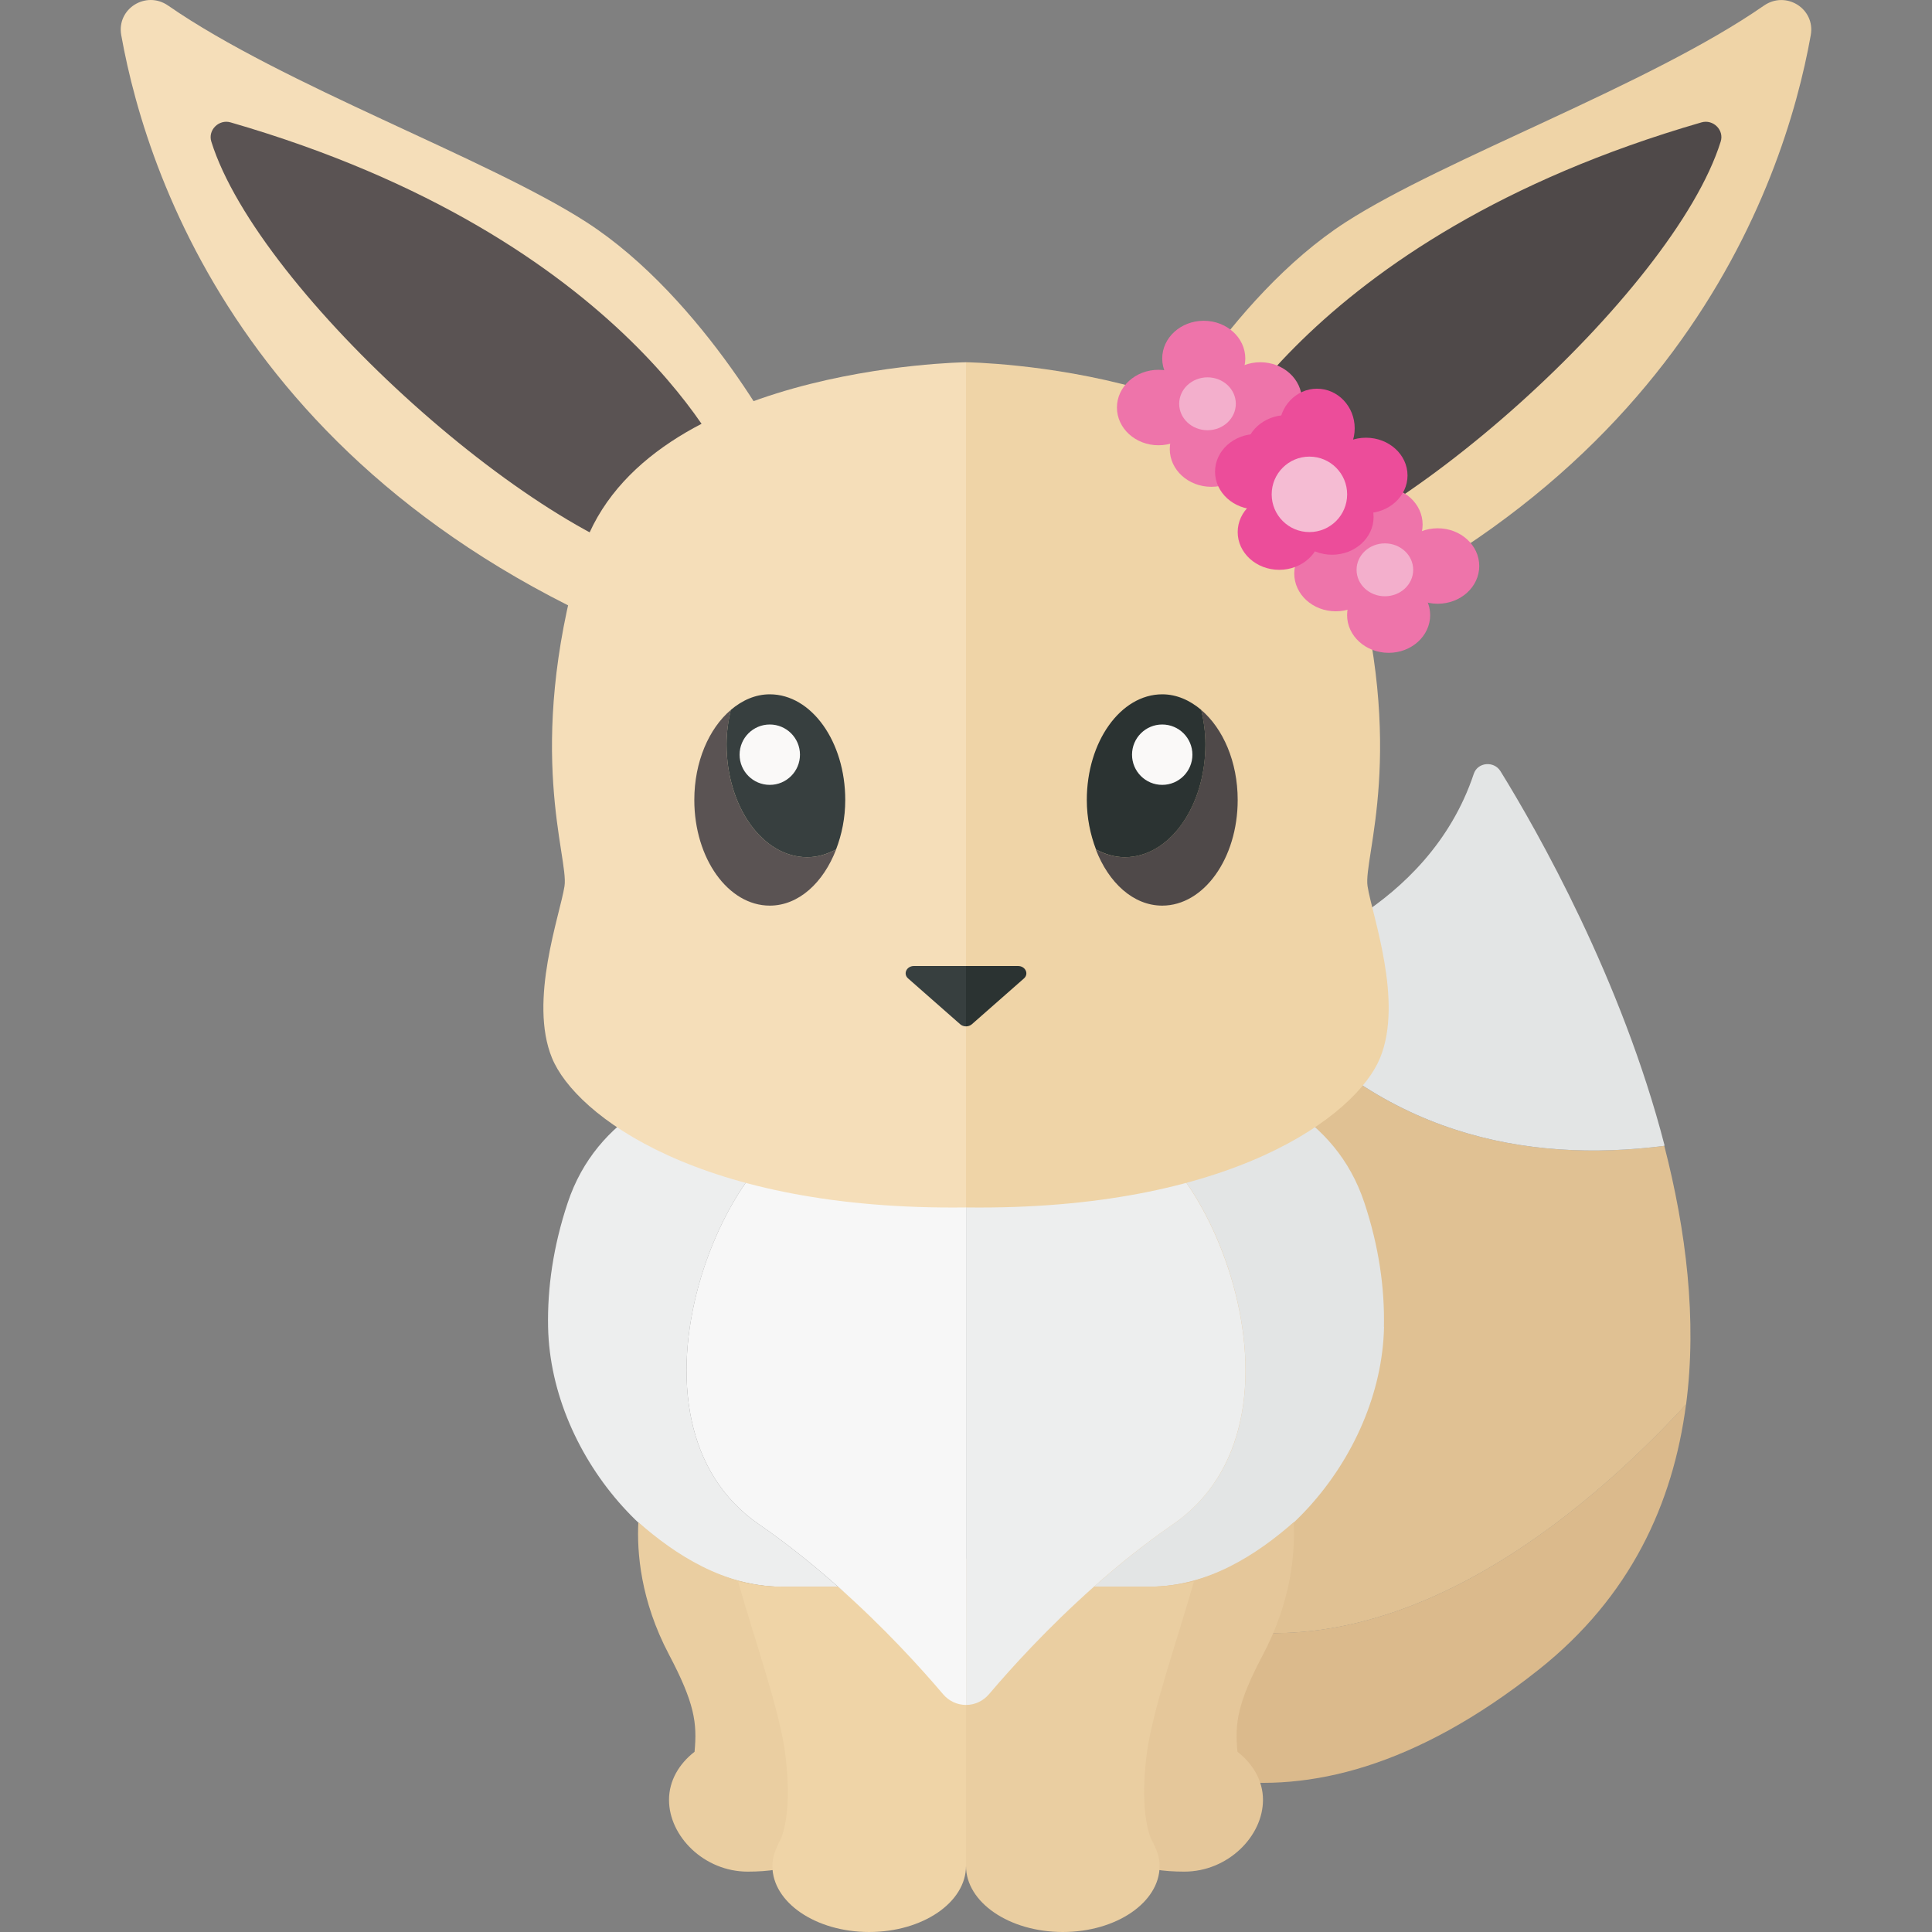 <?xml version="1.0" encoding="utf-8"?>
<!-- Generator: Adobe Illustrator 13.0.0, SVG Export Plug-In . SVG Version: 6.00 Build 14948)  -->
<!DOCTYPE svg PUBLIC "-//W3C//DTD SVG 1.1//EN" "http://www.w3.org/Graphics/SVG/1.1/DTD/svg11.dtd">
<svg version="1.1" id="Layer_1" xmlns="http://www.w3.org/2000/svg" xmlns:xlink="http://www.w3.org/1999/xlink" x="0px" y="0px"
	 width="32px" height="32px" viewBox="0 0 32 32" enable-background="new 0 0 32 32" xml:space="preserve">
<rect x="0" y="0" width="32" height="32" fill="#808080" stroke="none"/>
<g>
	<path fill="#DBBA8C" d="M25.484,27.656c1.522-1.207,2.228-2.754,2.442-4.395c-1.684,1.823-4.831,4.502-8.196,3.613
		c-1.688-0.445-2.477,0.045-2.797,0.875C18.445,29.243,21.38,30.911,25.484,27.656z"/>
	<g>
		<path fill="#E0C193" d="M20.87,16.443l-0.026,0.051l-5.078,9.787c0,0,0.402,0.712,1.169,1.469c0.32-0.831,1.108-1.322,2.797-0.875
			c3.363,0.889,6.512-1.79,8.195-3.613c0.184-1.408,0-2.883-0.361-4.283C25.281,19.271,22.805,18.8,20.87,16.443z"/>
		<path fill="#E3E5E5" d="M27.566,18.979c0.002-0.004,0.002-0.004,0.004-0.009c-0.711-2.75-2.1-5.198-2.717-6.196
			c-0.108-0.175-0.379-0.151-0.443,0.044c-0.762,2.286-3.212,2.994-3.212,2.994l-0.327,0.631
			C22.805,18.8,25.281,19.271,27.566,18.979z"/>
	</g>
</g>
<g>
	<path fill="#E3E5E5" d="M22.92,21.982c0.001,0,0.002-0.002,0.002-0.002c0.014-0.644-0.083-1.336-0.324-2.06
		c-0.24-0.724-0.695-1.22-1.24-1.573c-0.394,0.377-1.004,0.762-1.846,1.055c0.754,0.957,1.344,2.688,1.033,4.127
		c-0.146,0.679-0.494,1.289-1.119,1.72c-0.472,0.325-0.908,0.679-1.306,1.031c0.274,0,0.575,0,0.922,0
		c1.926,0,3.836-2.107,3.882-4.302C22.922,21.98,22.921,21.982,22.92,21.982z"/>
	<path fill="#E5C79A" d="M18.119,26.281c0.275,0,0.576,0,0.922,0c0.962,0,1.779-0.535,2.386-1.068
		c0.025,0.489-0.032,1.293-0.508,2.193c-0.424,0.804-0.468,1.131-0.423,1.609c0.257,0.199,0.423,0.479,0.423,0.797
		c0,0.604-0.583,1.188-1.302,1.188c-0.688,0-1.235-0.17-1.284-0.736L16,30.5v-3.969C16,26.531,16.835,27.419,18.119,26.281z"/>
	<path fill="#EACEA1" d="M18.119,26.281c0.275,0,0.576,0,0.922,0c0.255,0,0.499-0.032,0.734-0.086
		c-0.285,1.004-0.701,2.166-0.787,2.898c-0.094,0.797,0.01,1.2,0.08,1.372c0.023,0.035,0.037,0.072,0.056,0.109l0,0
		c0.049,0.104,0.083,0.215,0.083,0.332c0,0.604-0.719,1.094-1.604,1.094C16.718,32,16,31.51,16,30.906v-3.375
		C16,27.531,16.835,27.419,18.119,26.281z"/>
</g>
<g>
	<path fill="#EDEEEE" d="M12.575,25.25c-0.625-0.43-0.972-1.041-1.119-1.72c-0.311-1.438,0.28-3.169,1.033-4.126
		c-0.842-0.295-1.452-0.678-1.846-1.057c-0.546,0.354-0.999,0.851-1.24,1.574c-0.241,0.723-0.338,1.416-0.325,2.059
		c0.045,2.194,1.956,4.302,3.882,4.302c0.346,0,0.647,0,0.922,0C13.484,25.93,13.047,25.575,12.575,25.25z"/>
	<path fill="#EACEA1" d="M13.881,26.281c-0.275,0-0.576,0-0.922,0c-0.962,0-1.78-0.535-2.386-1.068
		c-0.025,0.489,0.033,1.293,0.508,2.193c0.424,0.804,0.468,1.131,0.423,1.609c-0.257,0.199-0.423,0.479-0.423,0.797
		c0,0.604,0.583,1.188,1.302,1.188c0.687,0,1.235-0.17,1.284-0.736L16,30.5v-3.969C16,26.531,15.165,27.419,13.881,26.281z"/>
	<path fill="#EFD4A7" d="M13.881,26.281c-0.275,0-0.576,0-0.922,0c-0.255,0-0.499-0.032-0.734-0.086
		c0.285,1.004,0.701,2.166,0.787,2.898c0.094,0.797-0.01,1.2-0.081,1.372c-0.023,0.035-0.037,0.072-0.055,0.109l0,0
		c-0.049,0.104-0.083,0.215-0.083,0.332c0,0.604,0.718,1.094,1.603,1.094C15.282,32,16,31.51,16,30.906v-3.375
		C16,27.531,15.165,27.419,13.881,26.281z"/>
</g>
<g>
	<path fill="#F7F7F7" d="M14.928,19.868c-0.966-0.067-1.778-0.233-2.439-0.464c-0.754,0.957-1.344,2.688-1.033,4.126
		c0.147,0.679,0.494,1.29,1.119,1.72c0.472,0.325,0.909,0.68,1.306,1.031c0.767,0.68,1.374,1.35,1.738,1.779
		c0.1,0.119,0.241,0.179,0.381,0.179v-8.333C15.617,19.911,15.261,19.896,14.928,19.868z"/>
	<path fill="#EDEEEE" d="M18.119,26.281c0.396-0.352,0.834-0.706,1.306-1.031c0.625-0.43,0.972-1.041,1.119-1.72
		c0.312-1.438-0.28-3.169-1.032-4.126c-0.66,0.23-1.474,0.396-2.439,0.464c-0.334,0.028-0.69,0.044-1.072,0.038v8.333
		c0.14,0,0.28-0.06,0.381-0.179C16.745,27.632,17.352,26.961,18.119,26.281z"/>
</g>
<path fill="#EFD4A7" d="M19.96,11.108c7.733-2.55,9.588-8.041,10.032-10.526c0.078-0.438-0.41-0.743-0.776-0.489
	c-1.901,1.319-5.282,2.528-6.924,3.585c-1.96,1.262-3.328,3.859-3.328,3.968L19.96,11.108z"/>
<path fill="#4F4949" d="M20.609,9.431c2.388-0.357,7.111-4.588,7.891-7.086c0.061-0.192-0.126-0.374-0.318-0.318
	c-6.642,1.92-8.26,5.776-8.26,5.776L20.609,9.431z"/>
<path fill="#EFD4A7" d="M16,19.999V6c0,0,5.482,0.068,6.395,3.254s0.183,4.949,0.256,5.423c0.072,0.475,0.597,1.898,0.207,2.847
	C22.468,18.473,20.396,20.055,16,19.999z"/>
<path fill="#F5DEB9" d="M12.04,11.108C4.306,8.557,2.453,3.067,2.008,0.581C1.93,0.143,2.419-0.161,2.784,0.092
	C4.687,1.411,8.067,2.62,9.709,3.677c1.96,1.262,3.328,3.859,3.328,3.968L12.04,11.108z"/>
<path fill="#5A5353" d="M12.078,7.803c0,0-1.618-3.855-8.259-5.776C3.627,1.971,3.44,2.153,3.5,2.345
	c0.78,2.498,5.503,6.729,7.891,7.086L12.078,7.803z"/>
<path fill="#F5DEB9" d="M16,19.999V6c0,0-5.483,0.068-6.395,3.254c-0.911,3.186-0.182,4.949-0.255,5.423
	c-0.073,0.474-0.597,1.898-0.207,2.847C9.532,18.473,11.603,20.055,16,19.999z"/>
<g>
	<path fill="#4F4949" d="M19.896,11.759c0.041,0.18,0.069,0.369,0.069,0.569c0,1.033-0.598,1.87-1.336,1.87
		c-0.169,0-0.33-0.049-0.479-0.129C18.361,14.62,18.771,15,19.25,15c0.689,0,1.25-0.783,1.25-1.75
		C20.5,12.616,20.257,12.066,19.896,11.759z"/>
	<path fill="#2B3332" d="M19.966,12.328c0-0.2-0.028-0.388-0.069-0.569c-0.189-0.161-0.41-0.259-0.646-0.259
		c-0.689,0-1.25,0.783-1.25,1.75c0,0.298,0.059,0.574,0.152,0.819c0.148,0.08,0.309,0.129,0.479,0.129
		C19.368,14.198,19.966,13.361,19.966,12.328z"/>
</g>
<circle fill="#FAF9F8" cx="19.25" cy="12.5" r="0.5"/>
<g>
	<path fill="#5A5353" d="M12.104,11.759c-0.041,0.18-0.07,0.369-0.07,0.569c0,1.033,0.598,1.87,1.336,1.87
		c0.169,0,0.33-0.049,0.479-0.129C13.638,14.62,13.228,15,12.75,15c-0.69,0-1.25-0.783-1.25-1.75
		C11.5,12.616,11.743,12.066,12.104,11.759z"/>
	<path fill="#373F3F" d="M12.034,12.328c0-0.2,0.028-0.388,0.07-0.569c0.189-0.161,0.409-0.259,0.646-0.259
		c0.69,0,1.25,0.783,1.25,1.75c0,0.298-0.058,0.574-0.152,0.819c-0.149,0.08-0.309,0.129-0.479,0.129
		C12.632,14.198,12.034,13.361,12.034,12.328z"/>
</g>
<circle fill="#FAF9F8" cx="12.75" cy="12.5" r="0.5"/>
<g>
	<path fill="#373F3F" d="M15.138,16c-0.122,0-0.184,0.13-0.097,0.206l0.862,0.758C15.93,16.988,15.965,17,16,17v-1H15.138z"/>
	<path fill="#2B3332" d="M16.96,16.206C17.046,16.13,16.984,16,16.861,16H16v1c0.035,0,0.07-0.012,0.097-0.035L16.96,16.206z"/>
</g>
<g id="labels">
</g>
<g>
	<g>
		<ellipse fill="#EE74AA" cx="19.938" cy="5.938" rx="0.688" ry="0.625"/>
		<ellipse fill="#EE74AA" cx="20.875" cy="6.625" rx="0.688" ry="0.625"/>
		<ellipse fill="#EE74AA" cx="20.063" cy="7.438" rx="0.688" ry="0.625"/>
		<ellipse fill="#EE74AA" cx="19.188" cy="6.75" rx="0.688" ry="0.625"/>
		<ellipse fill="#F3AFCC" cx="20" cy="6.688" rx="0.469" ry="0.438"/>
	</g>
	<g>
		<ellipse fill="#EE74AA" cx="22.875" cy="8.688" rx="0.688" ry="0.625"/>
		<ellipse fill="#EE74AA" cx="23.813" cy="9.375" rx="0.688" ry="0.625"/>
		<ellipse fill="#EE74AA" cx="23" cy="10.188" rx="0.688" ry="0.625"/>
		<ellipse fill="#EE74AA" cx="22.125" cy="9.5" rx="0.688" ry="0.625"/>
		<ellipse fill="#F3AFCC" cx="22.938" cy="9.438" rx="0.469" ry="0.438"/>
	</g>
	<g>
		<ellipse fill="#EC4D9A" cx="21.813" cy="7.094" rx="0.625" ry="0.656"/>
		<ellipse fill="#EC4D9A" cx="22.625" cy="7.875" rx="0.688" ry="0.625"/>
		<ellipse fill="#EC4D9A" cx="22.063" cy="8.563" rx="0.688" ry="0.625"/>
		<ellipse fill="#EC4D9A" cx="21.188" cy="8.813" rx="0.688" ry="0.625"/>
		<ellipse fill="#EC4D9A" cx="20.813" cy="7.813" rx="0.688" ry="0.625"/>
		<ellipse fill="#EC4D9A" cx="21.313" cy="7.5" rx="0.688" ry="0.625"/>
		<circle fill="#F5BCD3" cx="21.688" cy="8.188" r="0.625"/>
	</g>
</g>
</svg>
